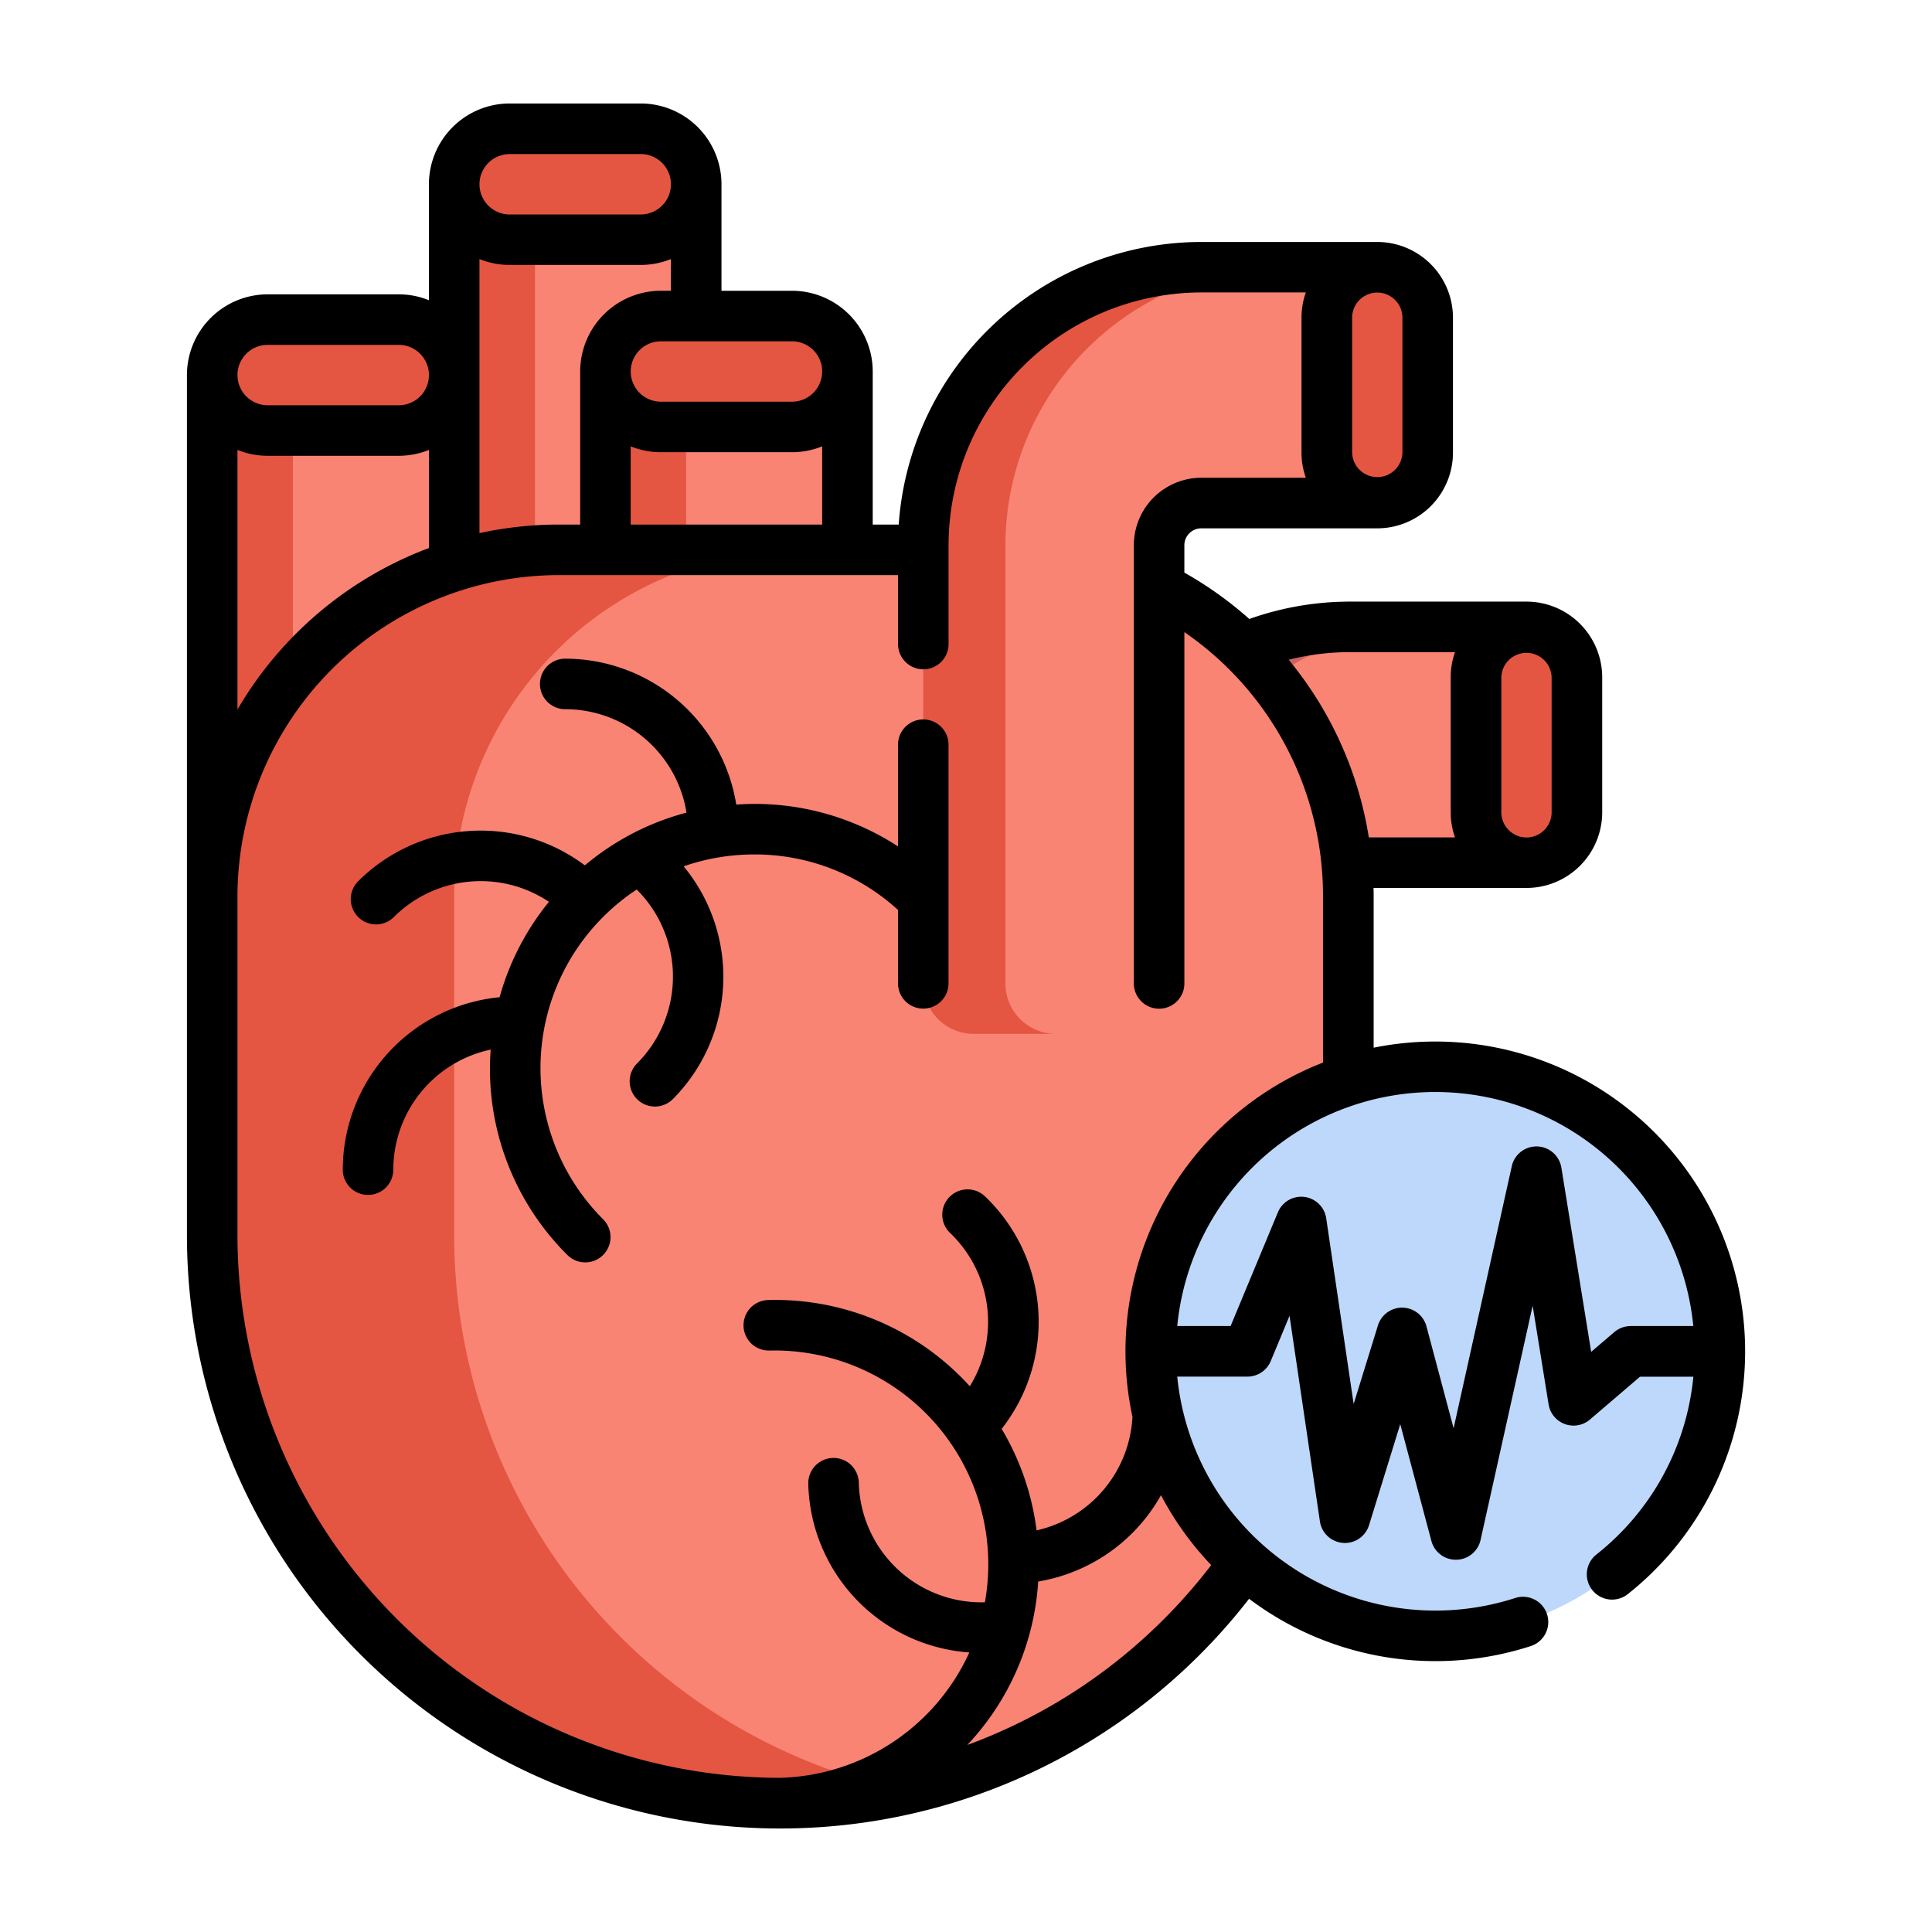 <svg xmlns="http://www.w3.org/2000/svg" width="94" height="94" viewBox="0 0 94 94">
  <g id="Grupo_58382" data-name="Grupo 58382" transform="translate(0 0)">
    <rect id="Rectángulo_5249" data-name="Rectángulo 5249" width="94" height="94" transform="translate(0 0)" fill="none"/>
    <g id="arrhythmia" transform="translate(-15.666 5.035)">
      <g id="Grupo_58511" data-name="Grupo 58511" transform="translate(25.99 1.229)">
        <g id="Grupo_58509" data-name="Grupo 58509" transform="translate(0)">
          <path id="Trazado_104821" data-name="Trazado 104821" d="M309.665,155.344H301.1a13.543,13.543,0,0,0-13.527,13.527v11.18a2.453,2.453,0,0,0,2.453,2.453H296.6a2.453,2.453,0,0,0,2.453-2.453v-11.18a2.055,2.055,0,0,1,2.053-2.053h8.564" transform="translate(-245.723 -131.108)" fill="#f98473"/>
          <path id="Trazado_104822" data-name="Trazado 104822" d="M291.572,168.872v11.18a2.453,2.453,0,0,0,2.454,2.454h-4a2.453,2.453,0,0,1-2.452-2.454v-11.18A13.543,13.543,0,0,1,301.1,155.345h4A13.543,13.543,0,0,0,291.572,168.872Z" transform="translate(-245.723 -131.109)" fill="#d06161"/>
          <path id="Trazado_104823" data-name="Trazado 104823" d="M409.825,155.344a2.453,2.453,0,0,1,2.453,2.453v6.569a2.453,2.453,0,1,1-4.906,0V157.8A2.453,2.453,0,0,1,409.825,155.344Z" transform="translate(-345.883 -131.108)" fill="#e45642"/>
          <g id="Grupo_58502" data-name="Grupo 58502" transform="translate(0 9.286)">
            <path id="Trazado_104824" data-name="Trazado 104824" d="M32.267,80.606V107.1H44.041V80.606" transform="translate(-32.267 -77.908)" fill="#f98473"/>
            <g id="Grupo_58501" data-name="Grupo 58501">
              <path id="Trazado_104825" data-name="Trazado 104825" d="M32.267,80.606V107.1h3.925V80.606" transform="translate(-32.267 -77.908)" fill="#e45642"/>
              <path id="Trazado_104826" data-name="Trazado 104826" d="M41.342,69.542H34.964a2.7,2.7,0,0,1,0-5.4h6.378a2.7,2.7,0,0,1,0,5.4Z" transform="translate(-32.266 -64.145)" fill="#e45642"/>
            </g>
          </g>
          <g id="Grupo_58504" data-name="Grupo 58504" transform="translate(11.775)">
            <path id="Trazado_104827" data-name="Trazado 104827" d="M104.1,23.961V50.454H115.87V23.961" transform="translate(-104.095 -21.262)" fill="#f98473"/>
            <g id="Grupo_58503" data-name="Grupo 58503">
              <path id="Trazado_104828" data-name="Trazado 104828" d="M104.1,23.961V50.454h3.925V23.961" transform="translate(-104.095 -21.262)" fill="#e45642"/>
              <path id="Trazado_104829" data-name="Trazado 104829" d="M113.171,12.9h-6.378a2.7,2.7,0,1,1,0-5.4h6.378a2.7,2.7,0,0,1,0,5.4Z" transform="translate(-104.095 -7.499)" fill="#e45642"/>
            </g>
          </g>
          <g id="Grupo_58506" data-name="Grupo 58506" transform="translate(19.134 9.112)">
            <path id="Trazado_104830" data-name="Trazado 104830" d="M148.988,79.548v26.493h11.775V79.548" transform="translate(-148.988 -76.849)" fill="#f98473"/>
            <g id="Grupo_58505" data-name="Grupo 58505">
              <path id="Trazado_104831" data-name="Trazado 104831" d="M148.988,79.548v26.493h3.925V79.548" transform="translate(-148.988 -76.849)" fill="#e45642"/>
              <path id="Trazado_104832" data-name="Trazado 104832" d="M158.064,68.483h-6.378a2.7,2.7,0,0,1,0-5.4h6.378a2.7,2.7,0,0,1,0,5.4Z" transform="translate(-148.988 -63.086)" fill="#e45642"/>
            </g>
          </g>
          <path id="Trazado_104833" data-name="Trazado 104833" d="M70.671,132.482H49.136a16.87,16.87,0,0,0-16.87,16.87v16.476a27.637,27.637,0,0,0,55.275,0V149.352A16.869,16.869,0,0,0,70.671,132.482Z" transform="translate(-32.266 -111.994)" fill="#f98473"/>
          <path id="Trazado_104834" data-name="Trazado 104834" d="M65.793,192.835a27.658,27.658,0,0,1-33.526-27.008V149.351a16.871,16.871,0,0,1,16.871-16.87H60.911a16.871,16.871,0,0,0-16.87,16.87v16.476A27.645,27.645,0,0,0,65.793,192.835Z" transform="translate(-32.267 -111.993)" fill="#e45642"/>
          <g id="Grupo_58508" data-name="Grupo 58508" transform="translate(34.596 6.737)">
            <path id="Trazado_104835" data-name="Trazado 104835" d="M265.4,48.6h-8.564a13.543,13.543,0,0,0-13.527,13.527V83.446a2.453,2.453,0,0,0,2.453,2.453h6.569a2.453,2.453,0,0,0,2.453-2.453V62.126a2.055,2.055,0,0,1,2.053-2.053H265.4" transform="translate(-243.314 -48.599)" fill="#f98473"/>
            <g id="Grupo_58507" data-name="Grupo 58507" transform="translate(0)">
              <path id="Trazado_104836" data-name="Trazado 104836" d="M247.312,62.127V83.446a2.453,2.453,0,0,0,2.454,2.454h-4a2.453,2.453,0,0,1-2.452-2.454V62.127A13.543,13.543,0,0,1,256.841,48.6h4A13.543,13.543,0,0,0,247.312,62.127Z" transform="translate(-243.314 -48.6)" fill="#e45642"/>
              <path id="Trazado_104837" data-name="Trazado 104837" d="M365.565,48.6a2.453,2.453,0,0,1,2.453,2.453v6.569a2.453,2.453,0,0,1-4.906,0V51.052A2.453,2.453,0,0,1,365.565,48.6Z" transform="translate(-343.474 -48.599)" fill="#e45642"/>
            </g>
          </g>
        </g>
        <g id="Grupo_58510" data-name="Grupo 58510" transform="translate(45.663 45.64)">
          <circle id="Elipse_5320" data-name="Elipse 5320" cx="13.844" cy="13.844" r="13.844" fill="#bed8fb"/>
        </g>
      </g>
      <g id="Grupo_58512" data-name="Grupo 58512" transform="translate(24.76 0)">
        <path id="Trazado_104838" data-name="Trazado 104838" d="M91.034,174.331a10.325,10.325,0,0,1,6.994,2.7v3.572a1.229,1.229,0,0,0,2.459,0V168.992a1.229,1.229,0,0,0-2.459,0v4.947a12.769,12.769,0,0,0-6.994-2.066c-.293,0-.584.013-.874.033a8.442,8.442,0,0,0-8.322-7.1,1.229,1.229,0,1,0,0,2.459,5.979,5.979,0,0,1,5.9,5.032,12.734,12.734,0,0,0-4.946,2.566,8.44,8.44,0,0,0-11.029.773,1.229,1.229,0,0,0,1.739,1.739,5.98,5.98,0,0,1,7.543-.739,12.734,12.734,0,0,0-2.4,4.642,8.44,8.44,0,0,0-7.631,8.39,1.229,1.229,0,0,0,2.459,0,5.98,5.98,0,0,1,4.737-5.841c-.021.3-.035.6-.035.9a12.775,12.775,0,0,0,3.767,9.093,1.229,1.229,0,1,0,1.739-1.739,10.4,10.4,0,0,1,0-14.709,10.5,10.5,0,0,1,1.635-1.335l.017.018a5.977,5.977,0,0,1,0,8.443,1.229,1.229,0,1,0,1.739,1.739A8.44,8.44,0,0,0,87.6,174.91a10.41,10.41,0,0,1,3.432-.578Z" transform="translate(-63.431 -137.794)"/>
        <path id="Trazado_104839" data-name="Trazado 104839" d="M85.5,45.64a15.085,15.085,0,0,0-3,.3V38.586c0-.14,0-.279-.007-.418h7.445a3.687,3.687,0,0,0,3.682-3.682V27.918a3.687,3.687,0,0,0-3.682-3.682H81.369a14.631,14.631,0,0,0-4.919.845,18.222,18.222,0,0,0-3.16-2.257v-1.33a.824.824,0,0,1,.823-.823h8.564a3.687,3.687,0,0,0,3.682-3.682V10.42a3.687,3.687,0,0,0-3.682-3.682H74.115a14.776,14.776,0,0,0-14.723,13.75H58.128V13.059c0-.006,0-.013,0-.019A3.932,3.932,0,0,0,54.2,9.112H50.769V3.928A3.932,3.932,0,0,0,46.841,0H40.463a3.932,3.932,0,0,0-3.928,3.928h0V9.572a3.905,3.905,0,0,0-1.469-.286H28.689a3.932,3.932,0,0,0-3.928,3.928h0V38.53c0,.019,0,.038,0,.057V55.062A28.867,28.867,0,0,0,76.439,72.753a15.066,15.066,0,0,0,13.708,2.3,1.229,1.229,0,0,0-.761-2.338A12.621,12.621,0,0,1,72.944,61.943h3.415a1.23,1.23,0,0,0,1.135-.757l.913-2.2,1.478,10a1.229,1.229,0,0,0,2.391.183l1.518-4.913,1.516,5.684a1.229,1.229,0,0,0,1.188.913h.026A1.229,1.229,0,0,0,87.7,69.9l2.536-11.407.776,4.8a1.229,1.229,0,0,0,2.013.738l2.435-2.083h2.595A12.551,12.551,0,0,1,93.336,70.6a1.229,1.229,0,1,0,1.529,1.926A15.074,15.074,0,0,0,85.5,45.64Zm5.659-17.722v6.569a1.225,1.225,0,0,1-1.223,1.224h-.015a1.224,1.224,0,0,1-1.209-1.223V27.918a1.224,1.224,0,0,1,2.447,0Zm-4.7-1.225a3.665,3.665,0,0,0-.21,1.224v6.569a3.663,3.663,0,0,0,.21,1.223H82.265a17.99,17.99,0,0,0-3.9-8.645,12.249,12.249,0,0,1,3-.37H86.46Zm-5.007-9.705V10.42A1.225,1.225,0,0,1,82.674,9.2h.005A1.225,1.225,0,0,1,83.9,10.42v6.569a1.224,1.224,0,0,1-2.447,0Zm-35.1,3.5V16.681a3.9,3.9,0,0,0,1.47.286H54.2a3.905,3.905,0,0,0,1.468-.286v3.806Zm9.316-7.447h0v.009A1.47,1.47,0,0,1,54.2,14.509H47.822a1.469,1.469,0,1,1,0-2.938H54.2A1.47,1.47,0,0,1,55.669,13.04ZM47.822,9.112a3.932,3.932,0,0,0-3.928,3.928h0v7.447H42.859a18.1,18.1,0,0,0-3.865.417V7.569a3.9,3.9,0,0,0,1.469.286h6.378a3.906,3.906,0,0,0,1.469-.286V9.112h-.488ZM40.463,2.459h6.378A1.471,1.471,0,0,1,48.31,3.928v0A1.471,1.471,0,0,1,46.841,5.4H40.464a1.469,1.469,0,0,1,0-2.938ZM28.689,11.744h6.378a1.47,1.47,0,0,1,1.469,1.464v.01a1.47,1.47,0,0,1-1.469,1.464H28.689a1.469,1.469,0,0,1,0-2.938ZM27.22,16.855a3.906,3.906,0,0,0,1.469.286h6.378a3.9,3.9,0,0,0,1.469-.286v4.773a18.2,18.2,0,0,0-9.316,7.858V16.855Zm0,38.208V38.53A15.657,15.657,0,0,1,42.859,22.946h16.5V26.3a1.229,1.229,0,0,0,2.459,0V21.494a12.312,12.312,0,0,1,12.3-12.3H79.2a3.663,3.663,0,0,0-.21,1.223v6.569a3.664,3.664,0,0,0,.21,1.224H74.114a3.286,3.286,0,0,0-3.282,3.282V42.813a1.229,1.229,0,0,0,2.459,0V25.72a15.571,15.571,0,0,1,6.745,12.866v8.078A15.077,15.077,0,0,0,70.765,63.9,5.981,5.981,0,0,1,66.1,69.424,12.734,12.734,0,0,0,64.4,64.487a8.44,8.44,0,0,0-.808-11.313,1.229,1.229,0,1,0-1.7,1.78,5.98,5.98,0,0,1,.96,7.459c-.2-.221-.41-.439-.63-.648a12.779,12.779,0,0,0-9.181-3.548,1.229,1.229,0,1,0,.059,2.458A10.4,10.4,0,0,1,63.747,70.824a10.508,10.508,0,0,1-.162,2.1h-.025A5.97,5.97,0,0,1,57.45,67.1a1.229,1.229,0,0,0-2.458.059,8.426,8.426,0,0,0,7.836,8.205,10.42,10.42,0,0,1-9.223,6.1A26.438,26.438,0,0,1,27.219,55.062ZM72.3,73.736a26.321,26.321,0,0,1-9.57,6.129,12.757,12.757,0,0,0,3.449-7.952,8.445,8.445,0,0,0,5.974-4.2,15.157,15.157,0,0,0,2.443,3.4A26.564,26.564,0,0,1,72.3,73.736ZM95,59.484a1.229,1.229,0,0,0-.8.3l-1.117.955-1.449-8.96a1.229,1.229,0,0,0-2.414-.07L86.39,64.456,85.07,59.5a1.229,1.229,0,0,0-2.362-.046l-1.181,3.82-1.335-9.033a1.229,1.229,0,0,0-2.351-.292l-2.3,5.532H72.944a12.614,12.614,0,0,1,25.108,0H95Z" transform="translate(-24.76 0)"/>
      </g>
    </g>
  </g>
</svg>
